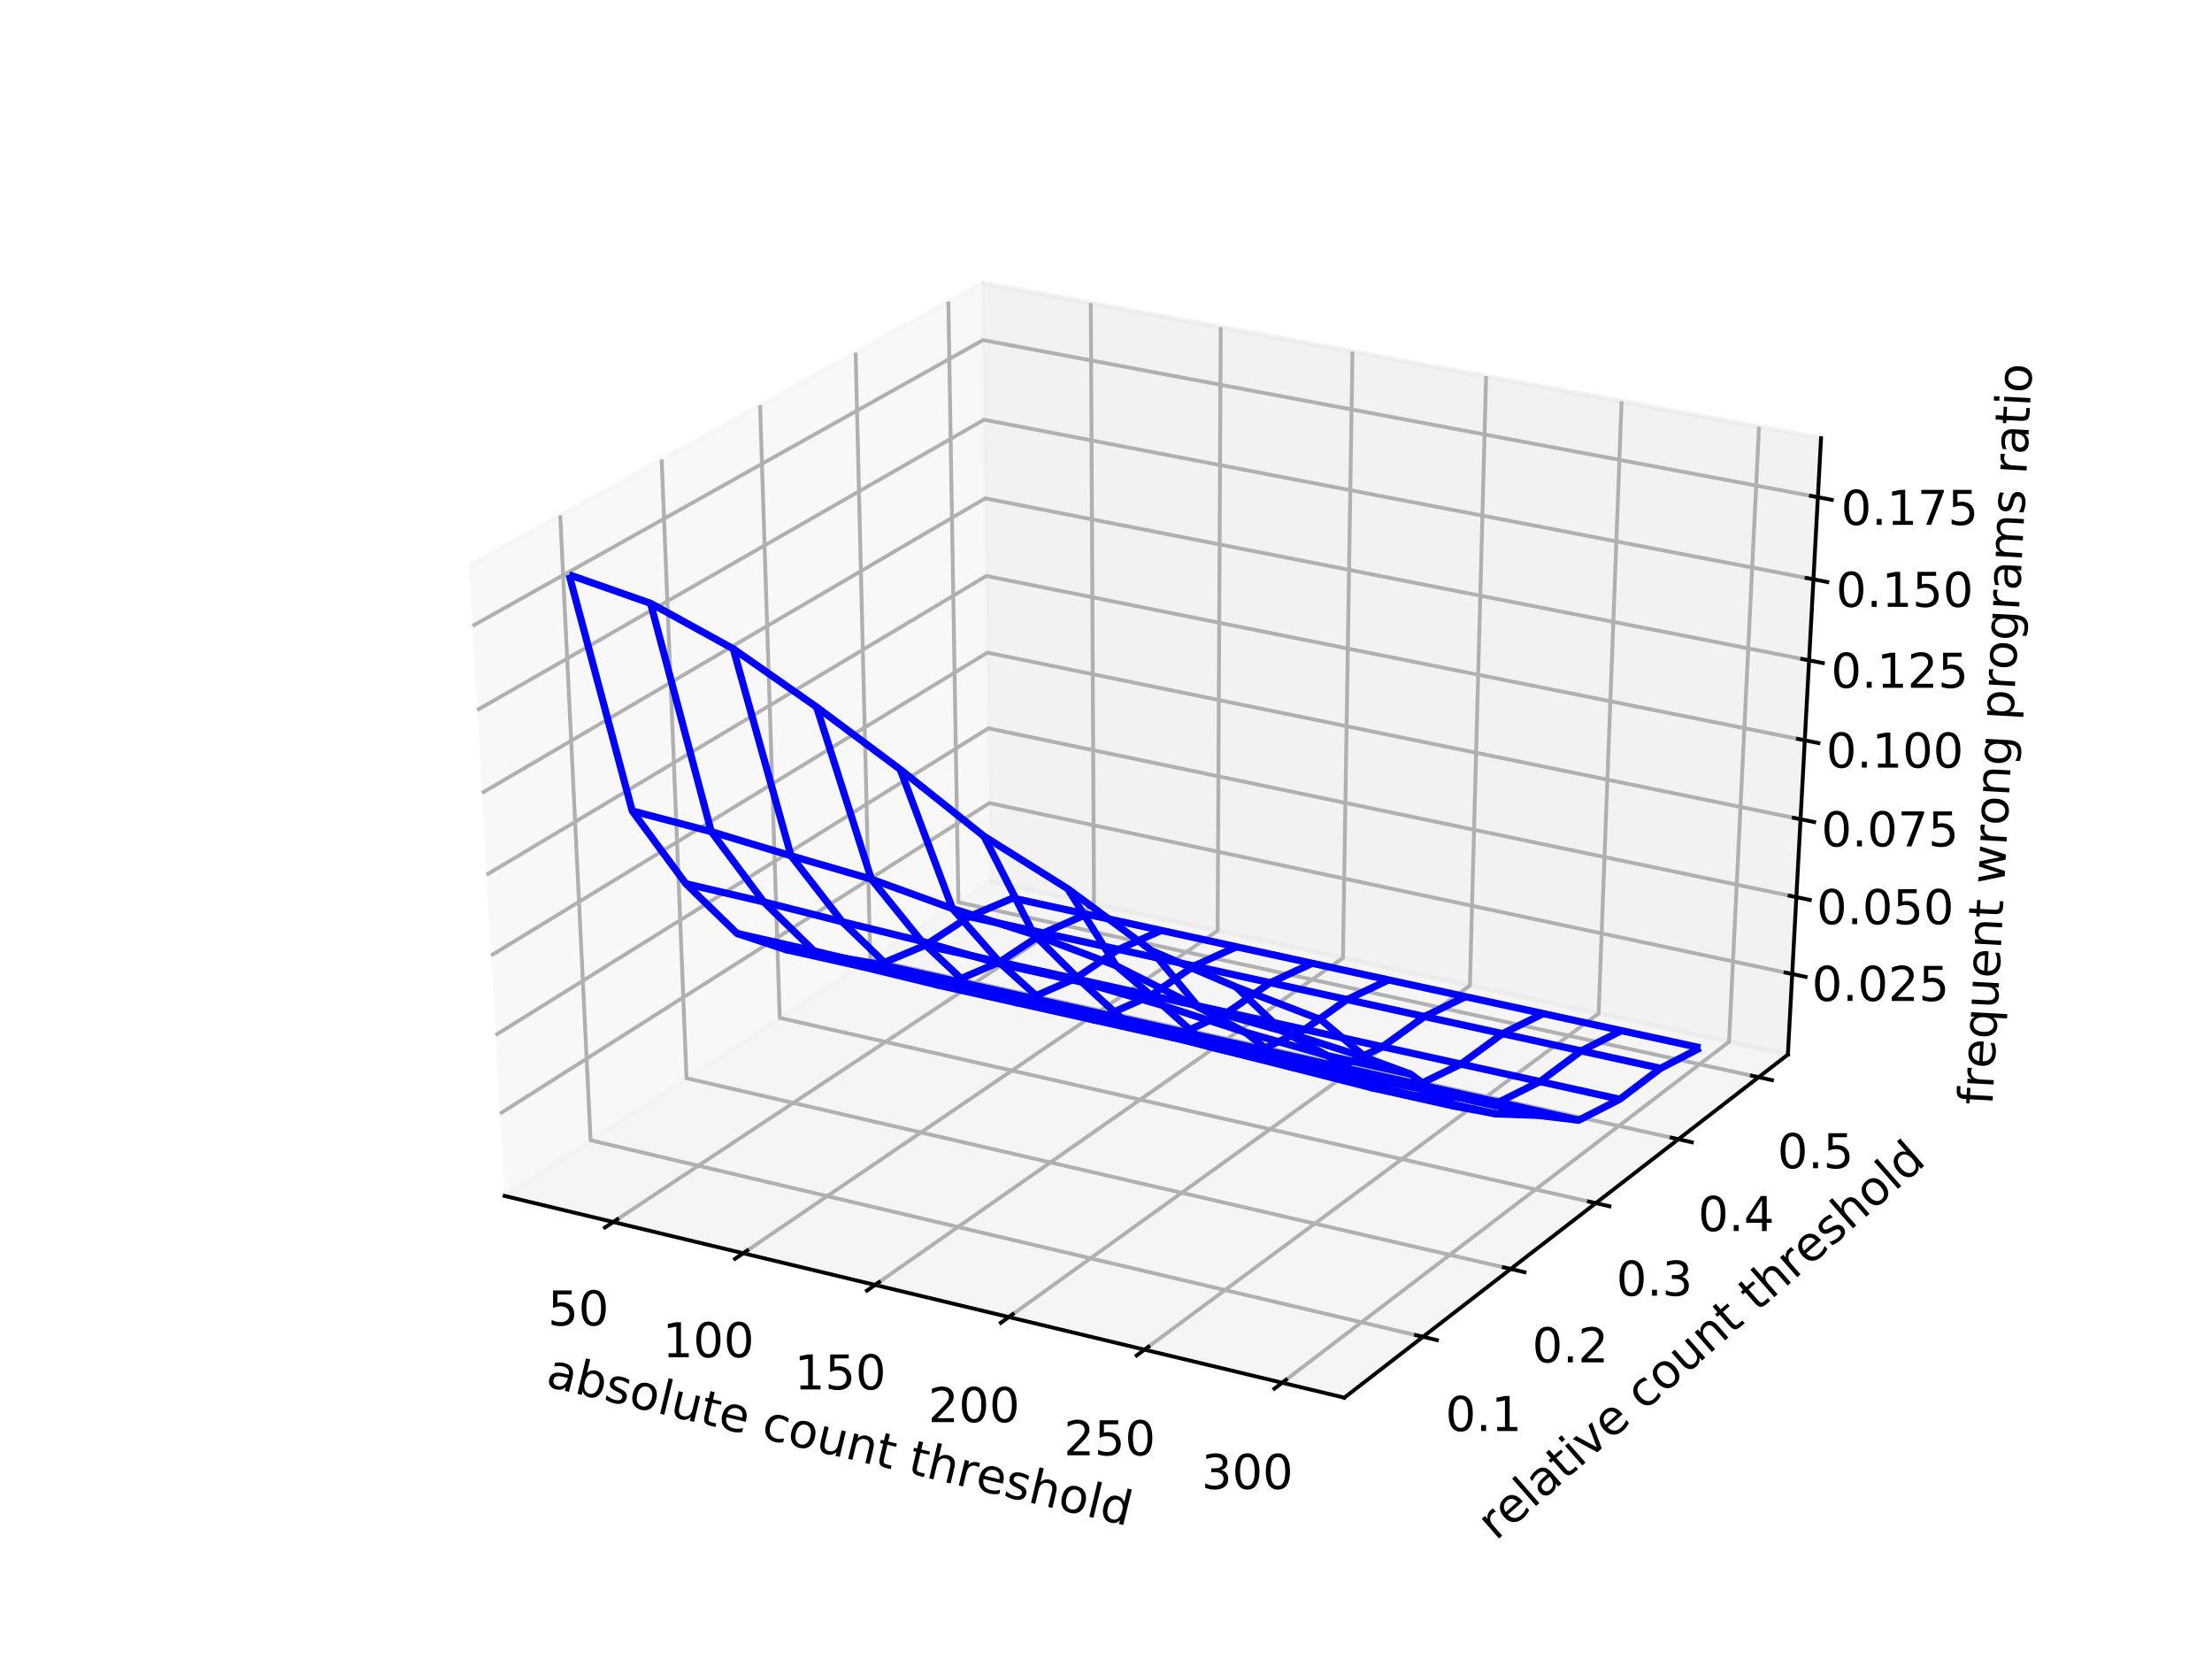 <?xml version="1.0" encoding="UTF-8" standalone="no"?>
<!-- Created with matplotlib (https://matplotlib.org/) -->

<svg
   xmlns:dc="http://purl.org/dc/elements/1.1/"
   xmlns:cc="http://creativecommons.org/ns#"
   xmlns:rdf="http://www.w3.org/1999/02/22-rdf-syntax-ns#"
   xmlns:svg="http://www.w3.org/2000/svg"
   xmlns="http://www.w3.org/2000/svg"
   xmlns:xlink="http://www.w3.org/1999/xlink"
   xmlns:sodipodi="http://sodipodi.sourceforge.net/DTD/sodipodi-0.dtd"
   xmlns:inkscape="http://www.inkscape.org/namespaces/inkscape"
   height="345.6pt"
   version="1.1"
   viewBox="0 0 460.8 345.6"
   width="460.8pt"
   id="svg7530"
   sodipodi:docname="frequent_programs_submits.svg"
   inkscape:version="0.92.3 (unknown)">
  <sodipodi:namedview
     pagecolor="#ffffff"
     bordercolor="#666666"
     borderopacity="1"
     objecttolerance="10"
     gridtolerance="10"
     guidetolerance="10"
     inkscape:pageopacity="0"
     inkscape:pageshadow="2"
     inkscape:window-width="1920"
     inkscape:window-height="1052"
     id="namedview7532"
     showgrid="false"
     inkscape:zoom="1.4485868"
     inkscape:cx="311.91722"
     inkscape:cy="216.13796"
     inkscape:window-x="8"
     inkscape:window-y="0"
     inkscape:window-maximized="1"
     inkscape:current-layer="axis3d_2" />
  <defs
     id="defs6938">
    <style
       type="text/css"
       id="style6936">
*{stroke-linecap:butt;stroke-linejoin:round;}
  </style>
  </defs>
  <g
     id="figure_1">
    <g
       id="patch_1">
      <path
         d="M 0 345.6  L 460.8 345.6  L 460.8 0  L 0 0  z "
         style="fill:#ffffff;"
         id="path6940" />
    </g>
    <g
       id="patch_2">
      <path
         d="M 57.6 307.584  L 414.72 307.584  L 414.72 41.472  L 57.6 41.472  z "
         style="fill:#ffffff;"
         id="path6943" />
    </g>
    <g
       id="pane3d_1">
      <g
         id="patch_3">
        <path
           d="M 105.123 249.134  L 206.349 183.62  L 204.607 58.94  L 97.729 117.804  "
           style="fill:#f2f2f2;opacity:0.5;stroke:#f2f2f2;stroke-linejoin:miter;"
           id="path6946" />
      </g>
    </g>
    <g
       id="pane3d_2">
      <g
         id="patch_4">
        <path
           d="M 206.349 183.62  L 372.446 219.685  L 379.356 91.287  L 204.607 58.94  "
           style="fill:#e6e6e6;opacity:0.5;stroke:#e6e6e6;stroke-linejoin:miter;"
           id="path6950" />
      </g>
    </g>
    <g
       id="pane3d_3">
      <g
         id="patch_5">
        <path
           d="M 105.123 249.134  L 280.041 291.161  L 372.446 219.685  L 206.349 183.62  "
           style="fill:#ececec;opacity:0.5;stroke:#ececec;stroke-linejoin:miter;"
           id="path6954" />
      </g>
    </g>
    <g
       id="axis3d_1">
      <g
         id="line2d_1">
        <path
           d="M 105.123 249.134  L 280.041 291.161  "
           style="fill:none;stroke:#000000;stroke-linecap:square;stroke-width:0.8;"
           id="path6958" />
      </g>
      <g
         id="text_1">
        <!-- absolute count threshold -->
        <defs
           id="defs6975">
          <path
             d="M 34.281 27.484  Q 23.391 27.484 19.188 25  Q 14.984 22.516 14.984 16.5  Q 14.984 11.719 18.141 8.906  Q 21.297 6.109 26.703 6.109  Q 34.188 6.109 38.703 11.406  Q 43.219 16.703 43.219 25.484  L 43.219 27.484  z M 52.203 31.203  L 52.203 0  L 43.219 0  L 43.219 8.297  Q 40.141 3.328 35.547 0.953  Q 30.953 -1.422 24.312 -1.422  Q 15.922 -1.422 10.953 3.297  Q 6 8.016 6 15.922  Q 6 25.141 12.172 29.828  Q 18.359 34.516 30.609 34.516  L 43.219 34.516  L 43.219 35.406  Q 43.219 41.609 39.141 45  Q 35.062 48.391 27.688 48.391  Q 23 48.391 18.547 47.266  Q 14.109 46.141 10.016 43.891  L 10.016 52.203  Q 14.938 54.109 19.578 55.047  Q 24.219 56 28.609 56  Q 40.484 56 46.344 49.844  Q 52.203 43.703 52.203 31.203  z "
             id="DejaVuSans-97" />
          <path
             d="M 48.688 27.297  Q 48.688 37.203 44.609 42.844  Q 40.531 48.484 33.406 48.484  Q 26.266 48.484 22.188 42.844  Q 18.109 37.203 18.109 27.297  Q 18.109 17.391 22.188 11.75  Q 26.266 6.109 33.406 6.109  Q 40.531 6.109 44.609 11.75  Q 48.688 17.391 48.688 27.297  z M 18.109 46.391  Q 20.953 51.266 25.266 53.625  Q 29.594 56 35.594 56  Q 45.562 56 51.781 48.094  Q 58.016 40.188 58.016 27.297  Q 58.016 14.406 51.781 6.484  Q 45.562 -1.422 35.594 -1.422  Q 29.594 -1.422 25.266 0.953  Q 20.953 3.328 18.109 8.203  L 18.109 0  L 9.078 0  L 9.078 75.984  L 18.109 75.984  z "
             id="DejaVuSans-98" />
          <path
             d="M 44.281 53.078  L 44.281 44.578  Q 40.484 46.531 36.375 47.5  Q 32.281 48.484 27.875 48.484  Q 21.188 48.484 17.844 46.438  Q 14.5 44.391 14.5 40.281  Q 14.5 37.156 16.891 35.375  Q 19.281 33.594 26.516 31.984  L 29.594 31.297  Q 39.156 29.25 43.188 25.516  Q 47.219 21.781 47.219 15.094  Q 47.219 7.469 41.188 3.016  Q 35.156 -1.422 24.609 -1.422  Q 20.219 -1.422 15.453 -0.562  Q 10.688 0.297 5.422 2  L 5.422 11.281  Q 10.406 8.688 15.234 7.391  Q 20.062 6.109 24.812 6.109  Q 31.156 6.109 34.562 8.281  Q 37.984 10.453 37.984 14.406  Q 37.984 18.062 35.516 20.016  Q 33.062 21.969 24.703 23.781  L 21.578 24.516  Q 13.234 26.266 9.516 29.906  Q 5.812 33.547 5.812 39.891  Q 5.812 47.609 11.281 51.797  Q 16.75 56 26.812 56  Q 31.781 56 36.172 55.266  Q 40.578 54.547 44.281 53.078  z "
             id="DejaVuSans-115" />
          <path
             d="M 30.609 48.391  Q 23.391 48.391 19.188 42.75  Q 14.984 37.109 14.984 27.297  Q 14.984 17.484 19.156 11.844  Q 23.344 6.203 30.609 6.203  Q 37.797 6.203 41.984 11.859  Q 46.188 17.531 46.188 27.297  Q 46.188 37.016 41.984 42.703  Q 37.797 48.391 30.609 48.391  z M 30.609 56  Q 42.328 56 49.016 48.375  Q 55.719 40.766 55.719 27.297  Q 55.719 13.875 49.016 6.219  Q 42.328 -1.422 30.609 -1.422  Q 18.844 -1.422 12.172 6.219  Q 5.516 13.875 5.516 27.297  Q 5.516 40.766 12.172 48.375  Q 18.844 56 30.609 56  z "
             id="DejaVuSans-111" />
          <path
             d="M 9.422 75.984  L 18.406 75.984  L 18.406 0  L 9.422 0  z "
             id="DejaVuSans-108" />
          <path
             d="M 8.5 21.578  L 8.5 54.688  L 17.484 54.688  L 17.484 21.922  Q 17.484 14.156 20.5 10.266  Q 23.531 6.391 29.594 6.391  Q 36.859 6.391 41.078 11.031  Q 45.312 15.672 45.312 23.688  L 45.312 54.688  L 54.297 54.688  L 54.297 0  L 45.312 0  L 45.312 8.406  Q 42.047 3.422 37.719 1  Q 33.406 -1.422 27.688 -1.422  Q 18.266 -1.422 13.375 4.438  Q 8.5 10.297 8.5 21.578  z M 31.109 56  z "
             id="DejaVuSans-117" />
          <path
             d="M 18.312 70.219  L 18.312 54.688  L 36.812 54.688  L 36.812 47.703  L 18.312 47.703  L 18.312 18.016  Q 18.312 11.328 20.141 9.422  Q 21.969 7.516 27.594 7.516  L 36.812 7.516  L 36.812 0  L 27.594 0  Q 17.188 0 13.234 3.875  Q 9.281 7.766 9.281 18.016  L 9.281 47.703  L 2.688 47.703  L 2.688 54.688  L 9.281 54.688  L 9.281 70.219  z "
             id="DejaVuSans-116" />
          <path
             d="M 56.203 29.594  L 56.203 25.203  L 14.891 25.203  Q 15.484 15.922 20.484 11.062  Q 25.484 6.203 34.422 6.203  Q 39.594 6.203 44.453 7.469  Q 49.312 8.734 54.109 11.281  L 54.109 2.781  Q 49.266 0.734 44.188 -0.344  Q 39.109 -1.422 33.891 -1.422  Q 20.797 -1.422 13.156 6.188  Q 5.516 13.812 5.516 26.812  Q 5.516 40.234 12.766 48.109  Q 20.016 56 32.328 56  Q 43.359 56 49.781 48.891  Q 56.203 41.797 56.203 29.594  z M 47.219 32.234  Q 47.125 39.594 43.094 43.984  Q 39.062 48.391 32.422 48.391  Q 24.906 48.391 20.391 44.141  Q 15.875 39.891 15.188 32.172  z "
             id="DejaVuSans-101" />
          <path
             id="DejaVuSans-32" />
          <path
             d="M 48.781 52.594  L 48.781 44.188  Q 44.969 46.297 41.141 47.344  Q 37.312 48.391 33.406 48.391  Q 24.656 48.391 19.812 42.844  Q 14.984 37.312 14.984 27.297  Q 14.984 17.281 19.812 11.734  Q 24.656 6.203 33.406 6.203  Q 37.312 6.203 41.141 7.25  Q 44.969 8.297 48.781 10.406  L 48.781 2.094  Q 45.016 0.344 40.984 -0.531  Q 36.969 -1.422 32.422 -1.422  Q 20.062 -1.422 12.781 6.344  Q 5.516 14.109 5.516 27.297  Q 5.516 40.672 12.859 48.328  Q 20.219 56 33.016 56  Q 37.156 56 41.109 55.141  Q 45.062 54.297 48.781 52.594  z "
             id="DejaVuSans-99" />
          <path
             d="M 54.891 33.016  L 54.891 0  L 45.906 0  L 45.906 32.719  Q 45.906 40.484 42.875 44.328  Q 39.844 48.188 33.797 48.188  Q 26.516 48.188 22.312 43.547  Q 18.109 38.922 18.109 30.906  L 18.109 0  L 9.078 0  L 9.078 54.688  L 18.109 54.688  L 18.109 46.188  Q 21.344 51.125 25.703 53.562  Q 30.078 56 35.797 56  Q 45.219 56 50.047 50.172  Q 54.891 44.344 54.891 33.016  z "
             id="DejaVuSans-110" />
          <path
             d="M 54.891 33.016  L 54.891 0  L 45.906 0  L 45.906 32.719  Q 45.906 40.484 42.875 44.328  Q 39.844 48.188 33.797 48.188  Q 26.516 48.188 22.312 43.547  Q 18.109 38.922 18.109 30.906  L 18.109 0  L 9.078 0  L 9.078 75.984  L 18.109 75.984  L 18.109 46.188  Q 21.344 51.125 25.703 53.562  Q 30.078 56 35.797 56  Q 45.219 56 50.047 50.172  Q 54.891 44.344 54.891 33.016  z "
             id="DejaVuSans-104" />
          <path
             d="M 41.109 46.297  Q 39.594 47.172 37.812 47.578  Q 36.031 48 33.891 48  Q 26.266 48 22.188 43.047  Q 18.109 38.094 18.109 28.812  L 18.109 0  L 9.078 0  L 9.078 54.688  L 18.109 54.688  L 18.109 46.188  Q 20.953 51.172 25.484 53.578  Q 30.031 56 36.531 56  Q 37.453 56 38.578 55.875  Q 39.703 55.766 41.062 55.516  z "
             id="DejaVuSans-114" />
          <path
             d="M 45.406 46.391  L 45.406 75.984  L 54.391 75.984  L 54.391 0  L 45.406 0  L 45.406 8.203  Q 42.578 3.328 38.25 0.953  Q 33.938 -1.422 27.875 -1.422  Q 17.969 -1.422 11.734 6.484  Q 5.516 14.406 5.516 27.297  Q 5.516 40.188 11.734 48.094  Q 17.969 56 27.875 56  Q 33.938 56 38.25 53.625  Q 42.578 51.266 45.406 46.391  z M 14.797 27.297  Q 14.797 17.391 18.875 11.75  Q 22.953 6.109 30.078 6.109  Q 37.203 6.109 41.297 11.75  Q 45.406 17.391 45.406 27.297  Q 45.406 37.203 41.297 42.844  Q 37.203 48.484 30.078 48.484  Q 22.953 48.484 18.875 42.844  Q 14.797 37.203 14.797 27.297  z "
             id="DejaVuSans-100" />
        </defs>
        <g
           transform="translate(113.459 288.721)rotate(-346.49)scale(0.1 -0.1)"
           id="g7025">
          <use
             xlink:href="#DejaVuSans-97"
             id="use6977" />
          <use
             x="61.279"
             xlink:href="#DejaVuSans-98"
             id="use6979" />
          <use
             x="124.756"
             xlink:href="#DejaVuSans-115"
             id="use6981" />
          <use
             x="176.855"
             xlink:href="#DejaVuSans-111"
             id="use6983" />
          <use
             x="238.037"
             xlink:href="#DejaVuSans-108"
             id="use6985" />
          <use
             x="265.82"
             xlink:href="#DejaVuSans-117"
             id="use6987" />
          <use
             x="329.199"
             xlink:href="#DejaVuSans-116"
             id="use6989" />
          <use
             x="368.408"
             xlink:href="#DejaVuSans-101"
             id="use6991" />
          <use
             x="429.932"
             xlink:href="#DejaVuSans-32"
             id="use6993" />
          <use
             x="461.719"
             xlink:href="#DejaVuSans-99"
             id="use6995" />
          <use
             x="516.699"
             xlink:href="#DejaVuSans-111"
             id="use6997" />
          <use
             x="577.881"
             xlink:href="#DejaVuSans-117"
             id="use6999" />
          <use
             x="641.26"
             xlink:href="#DejaVuSans-110"
             id="use7001" />
          <use
             x="704.639"
             xlink:href="#DejaVuSans-116"
             id="use7003" />
          <use
             x="743.848"
             xlink:href="#DejaVuSans-32"
             id="use7005" />
          <use
             x="775.635"
             xlink:href="#DejaVuSans-116"
             id="use7007" />
          <use
             x="814.844"
             xlink:href="#DejaVuSans-104"
             id="use7009" />
          <use
             x="878.223"
             xlink:href="#DejaVuSans-114"
             id="use7011" />
          <use
             x="919.305"
             xlink:href="#DejaVuSans-101"
             id="use7013" />
          <use
             x="980.828"
             xlink:href="#DejaVuSans-115"
             id="use7015" />
          <use
             x="1032.928"
             xlink:href="#DejaVuSans-104"
             id="use7017" />
          <use
             x="1096.307"
             xlink:href="#DejaVuSans-111"
             id="use7019" />
          <use
             x="1157.488"
             xlink:href="#DejaVuSans-108"
             id="use7021" />
          <use
             x="1185.271"
             xlink:href="#DejaVuSans-100"
             id="use7023" />
        </g>
      </g>
      <g
         id="Line3DCollection_1">
        <path
           d="M 127.747 254.57  L 227.895 188.298  L 227.233 63.128  "
           style="fill:none;stroke:#b0b0b0;stroke-width:0.8;"
           id="path7028" />
        <path
           d="M 154.824 261.075  L 253.656 193.892  L 254.302 68.139  "
           style="fill:none;stroke:#b0b0b0;stroke-width:0.8;"
           id="path7030" />
        <path
           d="M 182.289 267.674  L 279.76 199.56  L 281.749 73.219  "
           style="fill:none;stroke:#b0b0b0;stroke-width:0.8;"
           id="path7032" />
        <path
           d="M 210.15 274.368  L 306.212 205.304  L 309.582 78.371  "
           style="fill:none;stroke:#b0b0b0;stroke-width:0.8;"
           id="path7034" />
        <path
           d="M 238.416 281.16  L 333.021 211.125  L 337.809 83.596  "
           style="fill:none;stroke:#b0b0b0;stroke-width:0.8;"
           id="path7036" />
        <path
           d="M 267.097 288.051  L 360.193 217.025  L 366.439 88.896  "
           style="fill:none;stroke:#b0b0b0;stroke-width:0.8;"
           id="path7038" />
      </g>
      <g
         id="xtick_1">
        <g
           id="line2d_2">
          <path
             d="M 128.611 253.998  L 126.018 255.714  "
             style="fill:none;stroke:#000000;stroke-linecap:square;stroke-width:0.8;"
             id="path7041" />
        </g>
        <g
           id="text_2">
          <!-- 50 -->
          <defs
             id="defs7046">
            <path
               d="M 10.797 72.906  L 49.516 72.906  L 49.516 64.594  L 19.828 64.594  L 19.828 46.734  Q 21.969 47.469 24.109 47.828  Q 26.266 48.188 28.422 48.188  Q 40.625 48.188 47.75 41.5  Q 54.891 34.812 54.891 23.391  Q 54.891 11.625 47.562 5.094  Q 40.234 -1.422 26.906 -1.422  Q 22.312 -1.422 17.547 -0.641  Q 12.797 0.141 7.719 1.703  L 7.719 11.625  Q 12.109 9.234 16.797 8.062  Q 21.484 6.891 26.703 6.891  Q 35.156 6.891 40.078 11.328  Q 45.016 15.766 45.016 23.391  Q 45.016 31 40.078 35.438  Q 35.156 39.891 26.703 39.891  Q 22.75 39.891 18.812 39.016  Q 14.891 38.141 10.797 36.281  z "
               id="DejaVuSans-53" />
            <path
               d="M 31.781 66.406  Q 24.172 66.406 20.328 58.906  Q 16.5 51.422 16.5 36.375  Q 16.5 21.391 20.328 13.891  Q 24.172 6.391 31.781 6.391  Q 39.453 6.391 43.281 13.891  Q 47.125 21.391 47.125 36.375  Q 47.125 51.422 43.281 58.906  Q 39.453 66.406 31.781 66.406  z M 31.781 74.219  Q 44.047 74.219 50.516 64.516  Q 56.984 54.828 56.984 36.375  Q 56.984 17.969 50.516 8.266  Q 44.047 -1.422 31.781 -1.422  Q 19.531 -1.422 13.062 8.266  Q 6.594 17.969 6.594 36.375  Q 6.594 54.828 13.062 64.516  Q 19.531 74.219 31.781 74.219  z "
               id="DejaVuSans-48" />
          </defs>
          <g
             transform="translate(114.137 276.115)scale(0.1 -0.1)"
             id="g7052">
            <use
               xlink:href="#DejaVuSans-53"
               id="use7048" />
            <use
               x="63.623"
               xlink:href="#DejaVuSans-48"
               id="use7050" />
          </g>
        </g>
      </g>
      <g
         id="xtick_2">
        <g
           id="line2d_3">
          <path
             d="M 155.676 260.496  L 153.116 262.236  "
             style="fill:none;stroke:#000000;stroke-linecap:square;stroke-width:0.8;"
             id="path7056" />
        </g>
        <g
           id="text_3">
          <!-- 100 -->
          <defs
             id="defs7060">
            <path
               d="M 12.406 8.297  L 28.516 8.297  L 28.516 63.922  L 10.984 60.406  L 10.984 69.391  L 28.422 72.906  L 38.281 72.906  L 38.281 8.297  L 54.391 8.297  L 54.391 0  L 12.406 0  z "
               id="DejaVuSans-49" />
          </defs>
          <g
             transform="translate(138.032 282.732)scale(0.1 -0.1)"
             id="g7068">
            <use
               xlink:href="#DejaVuSans-49"
               id="use7062" />
            <use
               x="63.623"
               xlink:href="#DejaVuSans-48"
               id="use7064" />
            <use
               x="127.246"
               xlink:href="#DejaVuSans-48"
               id="use7066" />
          </g>
        </g>
      </g>
      <g
         id="xtick_3">
        <g
           id="line2d_4">
          <path
             d="M 183.13 267.086  L 180.603 268.852  "
             style="fill:none;stroke:#000000;stroke-linecap:square;stroke-width:0.8;"
             id="path7072" />
        </g>
        <g
           id="text_4">
          <!-- 150 -->
          <g
             transform="translate(165.496 289.444)scale(0.1 -0.1)"
             id="g7081">
            <use
               xlink:href="#DejaVuSans-49"
               id="use7075" />
            <use
               x="63.623"
               xlink:href="#DejaVuSans-53"
               id="use7077" />
            <use
               x="127.246"
               xlink:href="#DejaVuSans-48"
               id="use7079" />
          </g>
        </g>
      </g>
      <g
         id="xtick_4">
        <g
           id="line2d_5">
          <path
             d="M 210.979 273.772  L 208.488 275.563  "
             style="fill:none;stroke:#000000;stroke-linecap:square;stroke-width:0.8;"
             id="path7085" />
        </g>
        <g
           id="text_5">
          <!-- 200 -->
          <defs
             id="defs7089">
            <path
               d="M 19.188 8.297  L 53.609 8.297  L 53.609 0  L 7.328 0  L 7.328 8.297  Q 12.938 14.109 22.625 23.891  Q 32.328 33.688 34.812 36.531  Q 39.547 41.844 41.422 45.531  Q 43.312 49.219 43.312 52.781  Q 43.312 58.594 39.234 62.25  Q 35.156 65.922 28.609 65.922  Q 23.969 65.922 18.812 64.312  Q 13.672 62.703 7.812 59.422  L 7.812 69.391  Q 13.766 71.781 18.938 73  Q 24.125 74.219 28.422 74.219  Q 39.75 74.219 46.484 68.547  Q 53.219 62.891 53.219 53.422  Q 53.219 48.922 51.531 44.891  Q 49.859 40.875 45.406 35.406  Q 44.188 33.984 37.641 27.219  Q 31.109 20.453 19.188 8.297  z "
               id="DejaVuSans-50" />
          </defs>
          <g
             transform="translate(193.358 296.254)scale(0.1 -0.1)"
             id="g7097">
            <use
               xlink:href="#DejaVuSans-50"
               id="use7091" />
            <use
               x="63.623"
               xlink:href="#DejaVuSans-48"
               id="use7093" />
            <use
               x="127.246"
               xlink:href="#DejaVuSans-48"
               id="use7095" />
          </g>
        </g>
      </g>
      <g
         id="xtick_5">
        <g
           id="line2d_6">
          <path
             d="M 239.234 280.555  L 236.779 282.372  "
             style="fill:none;stroke:#000000;stroke-linecap:square;stroke-width:0.8;"
             id="path7101" />
        </g>
        <g
           id="text_6">
          <!-- 250 -->
          <g
             transform="translate(221.626 303.162)scale(0.1 -0.1)"
             id="g7110">
            <use
               xlink:href="#DejaVuSans-50"
               id="use7104" />
            <use
               x="63.623"
               xlink:href="#DejaVuSans-53"
               id="use7106" />
            <use
               x="127.246"
               xlink:href="#DejaVuSans-48"
               id="use7108" />
          </g>
        </g>
      </g>
      <g
         id="xtick_6">
        <g
           id="line2d_7">
          <path
             d="M 267.902 287.437  L 265.485 289.281  "
             style="fill:none;stroke:#000000;stroke-linecap:square;stroke-width:0.8;"
             id="path7114" />
        </g>
        <g
           id="text_7">
          <!-- 300 -->
          <defs
             id="defs7118">
            <path
               d="M 40.578 39.312  Q 47.656 37.797 51.625 33  Q 55.609 28.219 55.609 21.188  Q 55.609 10.406 48.188 4.484  Q 40.766 -1.422 27.094 -1.422  Q 22.516 -1.422 17.656 -0.516  Q 12.797 0.391 7.625 2.203  L 7.625 11.719  Q 11.719 9.328 16.594 8.109  Q 21.484 6.891 26.812 6.891  Q 36.078 6.891 40.938 10.547  Q 45.797 14.203 45.797 21.188  Q 45.797 27.641 41.281 31.266  Q 36.766 34.906 28.719 34.906  L 20.219 34.906  L 20.219 43.016  L 29.109 43.016  Q 36.375 43.016 40.234 45.922  Q 44.094 48.828 44.094 54.297  Q 44.094 59.906 40.109 62.906  Q 36.141 65.922 28.719 65.922  Q 24.656 65.922 20.016 65.031  Q 15.375 64.156 9.812 62.312  L 9.812 71.094  Q 15.438 72.656 20.344 73.438  Q 25.25 74.219 29.594 74.219  Q 40.828 74.219 47.359 69.109  Q 53.906 64.016 53.906 55.328  Q 53.906 49.266 50.438 45.094  Q 46.969 40.922 40.578 39.312  z "
               id="DejaVuSans-51" />
          </defs>
          <g
             transform="translate(250.309 310.172)scale(0.1 -0.1)"
             id="g7126">
            <use
               xlink:href="#DejaVuSans-51"
               id="use7120" />
            <use
               x="63.623"
               xlink:href="#DejaVuSans-48"
               id="use7122" />
            <use
               x="127.246"
               xlink:href="#DejaVuSans-48"
               id="use7124" />
          </g>
        </g>
      </g>
    </g>
    <g
       id="axis3d_2">
      <g
         id="line2d_8">
        <path
           d="M 372.446 219.685  L 280.041 291.161  "
           style="fill:none;stroke:#000000;stroke-linecap:square;stroke-width:0.8;"
           id="path7131" />
      </g>
      <g
         id="text_8"
         transform="rotate(-3.553,354.754,278.679)"
         style="stroke-linecap:butt;stroke-linejoin:round">
        <!-- relative count threshold -->
        <defs
           id="defs7136">
          <path
             d="M 9.422,54.688 H 18.406 V 0 H 9.422 Z m 0,21.297 H 18.406 V 64.594 H 9.422 Z"
             id="DejaVuSans-105"
             inkscape:connector-curvature="0"
             style="stroke-linecap:butt;stroke-linejoin:round" />
          <path
             d="M 2.984,54.688 H 12.5 L 29.594,8.797 46.688,54.688 h 9.516 L 35.688,0 H 23.484 Z"
             id="DejaVuSans-118"
             inkscape:connector-curvature="0"
             style="stroke-linecap:butt;stroke-linejoin:round" />
        </defs>
        <g
           transform="matrix(0.079,-0.061,-0.061,-0.079,309.04,318.338)"
           id="g7186"
           style="stroke-linecap:butt;stroke-linejoin:round">
          <use
             xlink:href="#DejaVuSans-114"
             id="use7138"
             style="stroke-linecap:butt;stroke-linejoin:round"
             x="0"
             y="0"
             width="100%"
             height="100%" />
          <use
             x="41.082"
             xlink:href="#DejaVuSans-101"
             id="use7140"
             style="stroke-linecap:butt;stroke-linejoin:round"
             y="0"
             width="100%"
             height="100%" />
          <use
             x="102.605"
             xlink:href="#DejaVuSans-108"
             id="use7142"
             style="stroke-linecap:butt;stroke-linejoin:round"
             y="0"
             width="100%"
             height="100%" />
          <use
             x="130.389"
             xlink:href="#DejaVuSans-97"
             id="use7144"
             style="stroke-linecap:butt;stroke-linejoin:round"
             y="0"
             width="100%"
             height="100%" />
          <use
             x="191.668"
             xlink:href="#DejaVuSans-116"
             id="use7146"
             style="stroke-linecap:butt;stroke-linejoin:round"
             y="0"
             width="100%"
             height="100%" />
          <use
             x="230.877"
             xlink:href="#DejaVuSans-105"
             id="use7148"
             style="stroke-linecap:butt;stroke-linejoin:round"
             y="0"
             width="100%"
             height="100%" />
          <use
             x="258.66"
             xlink:href="#DejaVuSans-118"
             id="use7150"
             style="stroke-linecap:butt;stroke-linejoin:round"
             y="0"
             width="100%"
             height="100%" />
          <use
             x="317.84"
             xlink:href="#DejaVuSans-101"
             id="use7152"
             style="stroke-linecap:butt;stroke-linejoin:round"
             y="0"
             width="100%"
             height="100%" />
          <use
             x="379.363"
             xlink:href="#DejaVuSans-32"
             id="use7154"
             style="stroke-linecap:butt;stroke-linejoin:round"
             y="0"
             width="100%"
             height="100%" />
          <use
             x="411.15"
             xlink:href="#DejaVuSans-99"
             id="use7156"
             style="stroke-linecap:butt;stroke-linejoin:round"
             y="0"
             width="100%"
             height="100%" />
          <use
             x="466.131"
             xlink:href="#DejaVuSans-111"
             id="use7158"
             style="stroke-linecap:butt;stroke-linejoin:round"
             y="0"
             width="100%"
             height="100%" />
          <use
             x="527.312"
             xlink:href="#DejaVuSans-117"
             id="use7160"
             style="stroke-linecap:butt;stroke-linejoin:round"
             y="0"
             width="100%"
             height="100%" />
          <use
             x="590.691"
             xlink:href="#DejaVuSans-110"
             id="use7162"
             style="stroke-linecap:butt;stroke-linejoin:round"
             y="0"
             width="100%"
             height="100%" />
          <use
             x="654.07"
             xlink:href="#DejaVuSans-116"
             id="use7164"
             style="stroke-linecap:butt;stroke-linejoin:round"
             y="0"
             width="100%"
             height="100%" />
          <use
             x="693.279"
             xlink:href="#DejaVuSans-32"
             id="use7166"
             style="stroke-linecap:butt;stroke-linejoin:round"
             y="0"
             width="100%"
             height="100%" />
          <use
             x="725.066"
             xlink:href="#DejaVuSans-116"
             id="use7168"
             style="stroke-linecap:butt;stroke-linejoin:round"
             y="0"
             width="100%"
             height="100%" />
          <use
             x="764.275"
             xlink:href="#DejaVuSans-104"
             id="use7170"
             style="stroke-linecap:butt;stroke-linejoin:round"
             y="0"
             width="100%"
             height="100%" />
          <use
             x="827.654"
             xlink:href="#DejaVuSans-114"
             id="use7172"
             style="stroke-linecap:butt;stroke-linejoin:round"
             y="0"
             width="100%"
             height="100%" />
          <use
             x="868.736"
             xlink:href="#DejaVuSans-101"
             id="use7174"
             style="stroke-linecap:butt;stroke-linejoin:round"
             y="0"
             width="100%"
             height="100%" />
          <use
             x="930.26"
             xlink:href="#DejaVuSans-115"
             id="use7176"
             style="stroke-linecap:butt;stroke-linejoin:round"
             y="0"
             width="100%"
             height="100%" />
          <use
             x="982.359"
             xlink:href="#DejaVuSans-104"
             id="use7178"
             style="stroke-linecap:butt;stroke-linejoin:round"
             y="0"
             width="100%"
             height="100%" />
          <use
             x="1045.738"
             xlink:href="#DejaVuSans-111"
             id="use7180"
             style="stroke-linecap:butt;stroke-linejoin:round"
             y="0"
             width="100%"
             height="100%" />
          <use
             x="1106.92"
             xlink:href="#DejaVuSans-108"
             id="use7182"
             style="stroke-linecap:butt;stroke-linejoin:round"
             y="0"
             width="100%"
             height="100%" />
          <use
             x="1134.703"
             xlink:href="#DejaVuSans-100"
             id="use7184"
             style="stroke-linecap:butt;stroke-linejoin:round"
             y="0"
             width="100%"
             height="100%" />
        </g>
      </g>
      <g
         id="Line3DCollection_2">
        <path
           d="M 116.701 107.355  L 123.034 237.542  L 296.435 278.479  "
           style="fill:none;stroke:#b0b0b0;stroke-width:0.8;"
           id="path7189" />
        <path
           d="M 137.836 95.714  L 143.016 224.609  L 314.704 264.349  "
           style="fill:none;stroke:#b0b0b0;stroke-width:0.8;"
           id="path7191" />
        <path
           d="M 158.339 84.422  L 162.43 212.044  L 332.43 250.637  "
           style="fill:none;stroke:#b0b0b0;stroke-width:0.8;"
           id="path7193" />
        <path
           d="M 178.238 73.463  L 181.301 199.831  L 349.638 237.327  "
           style="fill:none;stroke:#b0b0b0;stroke-width:0.8;"
           id="path7195" />
        <path
           d="M 197.559 62.821  L 199.65 187.956  L 366.349 224.401  "
           style="fill:none;stroke:#b0b0b0;stroke-width:0.8;"
           id="path7197" />
      </g>
      <g
         id="xtick_7">
        <g
           id="line2d_9">
          <path
             d="M 294.985 278.137  L 299.339 279.165  "
             style="fill:none;stroke:#000000;stroke-linecap:square;stroke-width:0.8;"
             id="path7200" />
        </g>
        <g
           id="text_9">
          <!-- 0.1 -->
          <defs
             id="defs7204">
            <path
               d="M 10.688 12.406  L 21 12.406  L 21 0  L 10.688 0  z "
               id="DejaVuSans-46" />
          </defs>
          <g
             transform="translate(301.115 298.104)scale(0.1 -0.1)"
             id="g7212">
            <use
               xlink:href="#DejaVuSans-48"
               id="use7206" />
            <use
               x="63.623"
               xlink:href="#DejaVuSans-46"
               id="use7208" />
            <use
               x="95.41"
               xlink:href="#DejaVuSans-49"
               id="use7210" />
          </g>
        </g>
      </g>
      <g
         id="xtick_8">
        <g
           id="line2d_10">
          <path
             d="M 313.269 264.017  L 317.576 265.013  "
             style="fill:none;stroke:#000000;stroke-linecap:square;stroke-width:0.8;"
             id="path7216" />
        </g>
        <g
           id="text_10">
          <!-- 0.2 -->
          <g
             transform="translate(319.183 283.8)scale(0.1 -0.1)"
             id="g7225">
            <use
               xlink:href="#DejaVuSans-48"
               id="use7219" />
            <use
               x="63.623"
               xlink:href="#DejaVuSans-46"
               id="use7221" />
            <use
               x="95.41"
               xlink:href="#DejaVuSans-50"
               id="use7223" />
          </g>
        </g>
      </g>
      <g
         id="xtick_9">
        <g
           id="line2d_11">
          <path
             d="M 331.01 250.315  L 335.272 251.283  "
             style="fill:none;stroke:#000000;stroke-linecap:square;stroke-width:0.8;"
             id="path7229" />
        </g>
        <g
           id="text_11">
          <!-- 0.3 -->
          <g
             transform="translate(336.716 269.92)scale(0.1 -0.1)"
             id="g7238">
            <use
               xlink:href="#DejaVuSans-48"
               id="use7232" />
            <use
               x="63.623"
               xlink:href="#DejaVuSans-46"
               id="use7234" />
            <use
               x="95.41"
               xlink:href="#DejaVuSans-51"
               id="use7236" />
          </g>
        </g>
      </g>
      <g
         id="xtick_10">
        <g
           id="line2d_12">
          <path
             d="M 348.233 237.014  L 352.451 237.954  "
             style="fill:none;stroke:#000000;stroke-linecap:square;stroke-width:0.8;"
             id="path7242" />
        </g>
        <g
           id="text_12">
          <!-- 0.4 -->
          <defs
             id="defs7246">
            <path
               d="M 37.797 64.312  L 12.891 25.391  L 37.797 25.391  z M 35.203 72.906  L 47.609 72.906  L 47.609 25.391  L 58.016 25.391  L 58.016 17.188  L 47.609 17.188  L 47.609 0  L 37.797 0  L 37.797 17.188  L 4.891 17.188  L 4.891 26.703  z "
               id="DejaVuSans-52" />
          </defs>
          <g
             transform="translate(353.736 256.446)scale(0.1 -0.1)"
             id="g7254">
            <use
               xlink:href="#DejaVuSans-48"
               id="use7248" />
            <use
               x="63.623"
               xlink:href="#DejaVuSans-46"
               id="use7250" />
            <use
               x="95.41"
               xlink:href="#DejaVuSans-52"
               id="use7252" />
          </g>
        </g>
      </g>
      <g
         id="xtick_11">
        <g
           id="line2d_13">
          <path
             d="M 364.959 224.097  L 369.133 225.009  "
             style="fill:none;stroke:#000000;stroke-linecap:square;stroke-width:0.8;"
             id="path7258" />
        </g>
        <g
           id="text_13">
          <!-- 0.5 -->
          <g
             transform="translate(370.265 243.36)scale(0.1 -0.1)"
             id="g7267">
            <use
               xlink:href="#DejaVuSans-48"
               id="use7261" />
            <use
               x="63.623"
               xlink:href="#DejaVuSans-46"
               id="use7263" />
            <use
               x="95.41"
               xlink:href="#DejaVuSans-53"
               id="use7265" />
          </g>
        </g>
      </g>
    </g>
    <g
       id="axis3d_3">
      <g
         id="line2d_14">
        <path
           d="M 372.446 219.685  L 379.356 91.287  "
           style="fill:none;stroke:#000000;stroke-linecap:square;stroke-width:0.8;"
           id="path7272" />
      </g>
      <g
         id="text_14">
        <!-- frequent wrong programs ratio -->
        <defs
           id="defs7281">
          <path
             d="M 37.109 75.984  L 37.109 68.5  L 28.516 68.5  Q 23.688 68.5 21.797 66.547  Q 19.922 64.594 19.922 59.516  L 19.922 54.688  L 34.719 54.688  L 34.719 47.703  L 19.922 47.703  L 19.922 0  L 10.891 0  L 10.891 47.703  L 2.297 47.703  L 2.297 54.688  L 10.891 54.688  L 10.891 58.5  Q 10.891 67.625 15.141 71.797  Q 19.391 75.984 28.609 75.984  z "
             id="DejaVuSans-102" />
          <path
             d="M 14.797 27.297  Q 14.797 17.391 18.875 11.75  Q 22.953 6.109 30.078 6.109  Q 37.203 6.109 41.297 11.75  Q 45.406 17.391 45.406 27.297  Q 45.406 37.203 41.297 42.844  Q 37.203 48.484 30.078 48.484  Q 22.953 48.484 18.875 42.844  Q 14.797 37.203 14.797 27.297  z M 45.406 8.203  Q 42.578 3.328 38.25 0.953  Q 33.938 -1.422 27.875 -1.422  Q 17.969 -1.422 11.734 6.484  Q 5.516 14.406 5.516 27.297  Q 5.516 40.188 11.734 48.094  Q 17.969 56 27.875 56  Q 33.938 56 38.25 53.625  Q 42.578 51.266 45.406 46.391  L 45.406 54.688  L 54.391 54.688  L 54.391 -20.797  L 45.406 -20.797  z "
             id="DejaVuSans-113" />
          <path
             d="M 4.203 54.688  L 13.188 54.688  L 24.422 12.016  L 35.594 54.688  L 46.188 54.688  L 57.422 12.016  L 68.609 54.688  L 77.594 54.688  L 63.281 0  L 52.688 0  L 40.922 44.828  L 29.109 0  L 18.5 0  z "
             id="DejaVuSans-119" />
          <path
             d="M 45.406 27.984  Q 45.406 37.75 41.375 43.109  Q 37.359 48.484 30.078 48.484  Q 22.859 48.484 18.828 43.109  Q 14.797 37.75 14.797 27.984  Q 14.797 18.266 18.828 12.891  Q 22.859 7.516 30.078 7.516  Q 37.359 7.516 41.375 12.891  Q 45.406 18.266 45.406 27.984  z M 54.391 6.781  Q 54.391 -7.172 48.188 -13.984  Q 42 -20.797 29.203 -20.797  Q 24.469 -20.797 20.266 -20.094  Q 16.062 -19.391 12.109 -17.922  L 12.109 -9.188  Q 16.062 -11.328 19.922 -12.344  Q 23.781 -13.375 27.781 -13.375  Q 36.625 -13.375 41.016 -8.766  Q 45.406 -4.156 45.406 5.172  L 45.406 9.625  Q 42.625 4.781 38.281 2.391  Q 33.938 0 27.875 0  Q 17.828 0 11.672 7.656  Q 5.516 15.328 5.516 27.984  Q 5.516 40.672 11.672 48.328  Q 17.828 56 27.875 56  Q 33.938 56 38.281 53.609  Q 42.625 51.219 45.406 46.391  L 45.406 54.688  L 54.391 54.688  z "
             id="DejaVuSans-103" />
          <path
             d="M 18.109 8.203  L 18.109 -20.797  L 9.078 -20.797  L 9.078 54.688  L 18.109 54.688  L 18.109 46.391  Q 20.953 51.266 25.266 53.625  Q 29.594 56 35.594 56  Q 45.562 56 51.781 48.094  Q 58.016 40.188 58.016 27.297  Q 58.016 14.406 51.781 6.484  Q 45.562 -1.422 35.594 -1.422  Q 29.594 -1.422 25.266 0.953  Q 20.953 3.328 18.109 8.203  z M 48.688 27.297  Q 48.688 37.203 44.609 42.844  Q 40.531 48.484 33.406 48.484  Q 26.266 48.484 22.188 42.844  Q 18.109 37.203 18.109 27.297  Q 18.109 17.391 22.188 11.75  Q 26.266 6.109 33.406 6.109  Q 40.531 6.109 44.609 11.75  Q 48.688 17.391 48.688 27.297  z "
             id="DejaVuSans-112" />
          <path
             d="M 52 44.188  Q 55.375 50.25 60.062 53.125  Q 64.75 56 71.094 56  Q 79.641 56 84.281 50.016  Q 88.922 44.047 88.922 33.016  L 88.922 0  L 79.891 0  L 79.891 32.719  Q 79.891 40.578 77.094 44.375  Q 74.312 48.188 68.609 48.188  Q 61.625 48.188 57.562 43.547  Q 53.516 38.922 53.516 30.906  L 53.516 0  L 44.484 0  L 44.484 32.719  Q 44.484 40.625 41.703 44.406  Q 38.922 48.188 33.109 48.188  Q 26.219 48.188 22.156 43.531  Q 18.109 38.875 18.109 30.906  L 18.109 0  L 9.078 0  L 9.078 54.688  L 18.109 54.688  L 18.109 46.188  Q 21.188 51.219 25.484 53.609  Q 29.781 56 35.688 56  Q 41.656 56 45.828 52.969  Q 50 49.953 52 44.188  z "
             id="DejaVuSans-109" />
        </defs>
        <g
           transform="translate(415.05 230.343)rotate(-86.919)scale(0.1 -0.1)"
           id="g7341">
          <use
             xlink:href="#DejaVuSans-102"
             id="use7283" />
          <use
             x="35.205"
             xlink:href="#DejaVuSans-114"
             id="use7285" />
          <use
             x="76.287"
             xlink:href="#DejaVuSans-101"
             id="use7287" />
          <use
             x="137.811"
             xlink:href="#DejaVuSans-113"
             id="use7289" />
          <use
             x="201.287"
             xlink:href="#DejaVuSans-117"
             id="use7291" />
          <use
             x="264.666"
             xlink:href="#DejaVuSans-101"
             id="use7293" />
          <use
             x="326.189"
             xlink:href="#DejaVuSans-110"
             id="use7295" />
          <use
             x="389.568"
             xlink:href="#DejaVuSans-116"
             id="use7297" />
          <use
             x="428.777"
             xlink:href="#DejaVuSans-32"
             id="use7299" />
          <use
             x="460.564"
             xlink:href="#DejaVuSans-119"
             id="use7301" />
          <use
             x="542.352"
             xlink:href="#DejaVuSans-114"
             id="use7303" />
          <use
             x="583.434"
             xlink:href="#DejaVuSans-111"
             id="use7305" />
          <use
             x="644.615"
             xlink:href="#DejaVuSans-110"
             id="use7307" />
          <use
             x="707.994"
             xlink:href="#DejaVuSans-103"
             id="use7309" />
          <use
             x="771.471"
             xlink:href="#DejaVuSans-32"
             id="use7311" />
          <use
             x="803.258"
             xlink:href="#DejaVuSans-112"
             id="use7313" />
          <use
             x="866.734"
             xlink:href="#DejaVuSans-114"
             id="use7315" />
          <use
             x="907.816"
             xlink:href="#DejaVuSans-111"
             id="use7317" />
          <use
             x="968.998"
             xlink:href="#DejaVuSans-103"
             id="use7319" />
          <use
             x="1032.475"
             xlink:href="#DejaVuSans-114"
             id="use7321" />
          <use
             x="1073.588"
             xlink:href="#DejaVuSans-97"
             id="use7323" />
          <use
             x="1134.867"
             xlink:href="#DejaVuSans-109"
             id="use7325" />
          <use
             x="1232.279"
             xlink:href="#DejaVuSans-115"
             id="use7327" />
          <use
             x="1284.379"
             xlink:href="#DejaVuSans-32"
             id="use7329" />
          <use
             x="1316.166"
             xlink:href="#DejaVuSans-114"
             id="use7331" />
          <use
             x="1357.279"
             xlink:href="#DejaVuSans-97"
             id="use7333" />
          <use
             x="1418.559"
             xlink:href="#DejaVuSans-116"
             id="use7335" />
          <use
             x="1457.768"
             xlink:href="#DejaVuSans-105"
             id="use7337" />
          <use
             x="1485.551"
             xlink:href="#DejaVuSans-111"
             id="use7339" />
        </g>
      </g>
      <g
         id="Line3DCollection_3">
        <path
           d="M 373.349 202.901  L 206.121 167.292  L 104.158 231.993  "
           style="fill:none;stroke:#b0b0b0;stroke-width:0.8;"
           id="path7344" />
        <path
           d="M 374.211 186.886  L 205.903 151.719  L 103.237 215.629  "
           style="fill:none;stroke:#b0b0b0;stroke-width:0.8;"
           id="path7346" />
        <path
           d="M 375.084 170.661  L 205.683 135.952  L 102.303 199.044  "
           style="fill:none;stroke:#b0b0b0;stroke-width:0.8;"
           id="path7348" />
        <path
           d="M 375.969 154.221  L 205.46 119.984  L 101.356 182.233  "
           style="fill:none;stroke:#b0b0b0;stroke-width:0.8;"
           id="path7350" />
        <path
           d="M 376.866 137.563  L 205.234 103.814  L 100.397 165.19  "
           style="fill:none;stroke:#b0b0b0;stroke-width:0.8;"
           id="path7352" />
        <path
           d="M 377.774 120.683  L 205.005 87.437  L 99.424 147.912  "
           style="fill:none;stroke:#b0b0b0;stroke-width:0.8;"
           id="path7354" />
        <path
           d="M 378.695 103.575  L 204.773 70.849  L 98.438 130.392  "
           style="fill:none;stroke:#b0b0b0;stroke-width:0.8;"
           id="path7356" />
      </g>
      <g
         id="xtick_12">
        <g
           id="line2d_15">
          <path
             d="M 371.954 202.604  L 376.142 203.496  "
             style="fill:none;stroke:#000000;stroke-linecap:square;stroke-width:0.8;"
             id="path7359" />
        </g>
        <g
           id="text_15">
          <!-- 0.025 -->
          <g
             transform="translate(377.444 208.51)scale(0.1 -0.1)"
             id="g7372">
            <use
               xlink:href="#DejaVuSans-48"
               id="use7362" />
            <use
               x="63.623"
               xlink:href="#DejaVuSans-46"
               id="use7364" />
            <use
               x="95.41"
               xlink:href="#DejaVuSans-48"
               id="use7366" />
            <use
               x="159.033"
               xlink:href="#DejaVuSans-50"
               id="use7368" />
            <use
               x="222.656"
               xlink:href="#DejaVuSans-53"
               id="use7370" />
          </g>
        </g>
      </g>
      <g
         id="xtick_13">
        <g
           id="line2d_16">
          <path
             d="M 372.807 186.592  L 377.023 187.473  "
             style="fill:none;stroke:#000000;stroke-linecap:square;stroke-width:0.8;"
             id="path7376" />
        </g>
        <g
           id="text_16">
          <!-- 0.050 -->
          <g
             transform="translate(378.424 192.519)scale(0.1 -0.1)"
             id="g7389">
            <use
               xlink:href="#DejaVuSans-48"
               id="use7379" />
            <use
               x="63.623"
               xlink:href="#DejaVuSans-46"
               id="use7381" />
            <use
               x="95.41"
               xlink:href="#DejaVuSans-48"
               id="use7383" />
            <use
               x="159.033"
               xlink:href="#DejaVuSans-53"
               id="use7385" />
            <use
               x="222.656"
               xlink:href="#DejaVuSans-48"
               id="use7387" />
          </g>
        </g>
      </g>
      <g
         id="xtick_14">
        <g
           id="line2d_17">
          <path
             d="M 373.67 170.371  L 377.915 171.241  "
             style="fill:none;stroke:#000000;stroke-linecap:square;stroke-width:0.8;"
             id="path7393" />
        </g>
        <g
           id="text_17">
          <!-- 0.075 -->
          <defs
             id="defs7397">
            <path
               d="M 8.203 72.906  L 55.078 72.906  L 55.078 68.703  L 28.609 0  L 18.312 0  L 43.219 64.594  L 8.203 64.594  z "
               id="DejaVuSans-55" />
          </defs>
          <g
             transform="translate(379.416 176.319)scale(0.1 -0.1)"
             id="g7409">
            <use
               xlink:href="#DejaVuSans-48"
               id="use7399" />
            <use
               x="63.623"
               xlink:href="#DejaVuSans-46"
               id="use7401" />
            <use
               x="95.41"
               xlink:href="#DejaVuSans-48"
               id="use7403" />
            <use
               x="159.033"
               xlink:href="#DejaVuSans-55"
               id="use7405" />
            <use
               x="222.656"
               xlink:href="#DejaVuSans-53"
               id="use7407" />
          </g>
        </g>
      </g>
      <g
         id="xtick_15">
        <g
           id="line2d_18">
          <path
             d="M 374.546 153.935  L 378.819 154.793  "
             style="fill:none;stroke:#000000;stroke-linecap:square;stroke-width:0.8;"
             id="path7413" />
        </g>
        <g
           id="text_18">
          <!-- 0.100 -->
          <g
             transform="translate(380.421 159.905)scale(0.1 -0.1)"
             id="g7426">
            <use
               xlink:href="#DejaVuSans-48"
               id="use7416" />
            <use
               x="63.623"
               xlink:href="#DejaVuSans-46"
               id="use7418" />
            <use
               x="95.41"
               xlink:href="#DejaVuSans-49"
               id="use7420" />
            <use
               x="159.033"
               xlink:href="#DejaVuSans-48"
               id="use7422" />
            <use
               x="222.656"
               xlink:href="#DejaVuSans-48"
               id="use7424" />
          </g>
        </g>
      </g>
      <g
         id="xtick_16">
        <g
           id="line2d_19">
          <path
             d="M 375.432 137.282  L 379.735 138.128  "
             style="fill:none;stroke:#000000;stroke-linecap:square;stroke-width:0.8;"
             id="path7430" />
        </g>
        <g
           id="text_19">
          <!-- 0.125 -->
          <g
             transform="translate(381.44 143.274)scale(0.1 -0.1)"
             id="g7443">
            <use
               xlink:href="#DejaVuSans-48"
               id="use7433" />
            <use
               x="63.623"
               xlink:href="#DejaVuSans-46"
               id="use7435" />
            <use
               x="95.41"
               xlink:href="#DejaVuSans-49"
               id="use7437" />
            <use
               x="159.033"
               xlink:href="#DejaVuSans-50"
               id="use7439" />
            <use
               x="222.656"
               xlink:href="#DejaVuSans-53"
               id="use7441" />
          </g>
        </g>
      </g>
      <g
         id="xtick_17">
        <g
           id="line2d_20">
          <path
             d="M 376.331 120.405  L 380.663 121.239  "
             style="fill:none;stroke:#000000;stroke-linecap:square;stroke-width:0.8;"
             id="path7447" />
        </g>
        <g
           id="text_20">
          <!-- 0.150 -->
          <g
             transform="translate(382.472 126.421)scale(0.1 -0.1)"
             id="g7460">
            <use
               xlink:href="#DejaVuSans-48"
               id="use7450" />
            <use
               x="63.623"
               xlink:href="#DejaVuSans-46"
               id="use7452" />
            <use
               x="95.41"
               xlink:href="#DejaVuSans-49"
               id="use7454" />
            <use
               x="159.033"
               xlink:href="#DejaVuSans-53"
               id="use7456" />
            <use
               x="222.656"
               xlink:href="#DejaVuSans-48"
               id="use7458" />
          </g>
        </g>
      </g>
      <g
         id="xtick_18">
        <g
           id="line2d_21">
          <path
             d="M 377.242 103.302  L 381.604 104.123  "
             style="fill:none;stroke:#000000;stroke-linecap:square;stroke-width:0.8;"
             id="path7464" />
        </g>
        <g
           id="text_21">
          <!-- 0.175 -->
          <g
             transform="translate(383.518 109.342)scale(0.1 -0.1)"
             id="g7477">
            <use
               xlink:href="#DejaVuSans-48"
               id="use7467" />
            <use
               x="63.623"
               xlink:href="#DejaVuSans-46"
               id="use7469" />
            <use
               x="95.41"
               xlink:href="#DejaVuSans-49"
               id="use7471" />
            <use
               x="159.033"
               xlink:href="#DejaVuSans-55"
               id="use7473" />
            <use
               x="222.656"
               xlink:href="#DejaVuSans-53"
               id="use7475" />
          </g>
        </g>
      </g>
    </g>
    <g
       id="axes_1">
      <g
         id="Line3DCollection_4">
        <path
           clip-path="url(#pe6d5ee9a69)"
           d="M 118.554 119.733  L 135.531 125.685  L 152.748 135.157  L 170.111 147.285  L 187.528 160.282  L 204.984 174.208  L 222.43 185.148  L 239.931 198.069  L 257.496 205.605  L 275.177 212.424  "
           style="fill:none;stroke:#0000ff;stroke-width:1.5;"
           id="path7482" />
        <path
           clip-path="url(#pe6d5ee9a69)"
           d="M 131.709 168.932  L 148.172 173.252  L 164.789 178.285  L 181.526 183.152  L 198.414 189.281  L 215.408 194.703  L 232.532 201.188  L 249.761 209.894  L 267.114 214.762  L 284.595 220.353  "
           style="fill:none;stroke:#0000ff;stroke-width:1.5;"
           id="path7484" />
        <path
           clip-path="url(#pe6d5ee9a69)"
           d="M 142.88 184.104  L 159.106 187.885  L 175.476 192.029  L 191.977 196.075  L 208.624 200.887  L 225.391 204.6  L 242.304 209.484  L 259.343 215.01  L 276.517 219.905  L 293.849 223.761  "
           style="fill:none;stroke:#0000ff;stroke-width:1.5;"
           id="path7486" />
        <path
           clip-path="url(#pe6d5ee9a69)"
           d="M 153.546 194.461  L 169.584 198.102  L 185.76 201.968  L 202.065 205.605  L 218.513 209.796  L 235.093 213.496  L 251.811 218.018  L 268.665 222.246  L 285.657 226.575  L 302.802 230.409  "
           style="fill:none;stroke:#0000ff;stroke-width:1.5;"
           id="path7488" />
        <path
           clip-path="url(#pe6d5ee9a69)"
           d="M 163.708 197.827  L 179.607 201.377  L 195.644 205.277  L 211.806 208.887  L 228.105 212.527  L 244.54 216.197  L 261.112 220.224  L 277.824 223.958  L 294.668 228.246  L 311.664 232.045  "
           style="fill:none;stroke:#0000ff;stroke-width:1.5;"
           id="path7490" />
        <path
           clip-path="url(#pe6d5ee9a69)"
           d="M 173.594 199.22  L 189.37 202.739  L 205.276 206.286  L 221.313 209.863  L 237.483 213.47  L 253.788 217.106  L 270.225 221.159  L 286.802 224.858  L 303.518 228.588  L 320.376 232.349  "
           style="fill:none;stroke:#0000ff;stroke-width:1.5;"
           id="path7492" />
        <path
           clip-path="url(#pe6d5ee9a69)"
           d="M 183.287 200.898  L 198.94 204.388  L 214.72 207.905  L 230.63 211.451  L 246.67 215.027  L 262.842 218.632  L 279.148 222.266  L 295.589 225.931  L 312.168 229.627  L 328.886 233.353  "
           style="fill:none;stroke:#0000ff;stroke-width:1.5;"
           id="path7494" />
        <path
           clip-path="url(#pe6d5ee9a69)"
           d="M 192.674 196.952  L 208.24 200.398  L 223.933 203.871  L 239.752 207.373  L 255.7 210.903  L 271.779 214.462  L 287.99 218.05  L 304.334 221.668  L 320.814 225.315  L 337.43 228.993  "
           style="fill:none;stroke:#0000ff;stroke-width:1.5;"
           id="path7496" />
        <path
           clip-path="url(#pe6d5ee9a69)"
           d="M 201.88 190.962  L 217.374 194.36  L 232.992 197.785  L 248.736 201.237  L 264.608 204.717  L 280.608 208.225  L 296.738 211.762  L 313.001 215.328  L 329.397 218.924  L 345.929 222.549  "
           style="fill:none;stroke:#0000ff;stroke-width:1.5;"
           id="path7498" />
        <path
           clip-path="url(#pe6d5ee9a69)"
           d="M 210.983 187.09  L 226.393 190.446  L 241.925 193.828  L 257.581 197.237  L 273.362 200.674  L 289.271 204.138  L 305.308 207.631  L 321.476 211.151  L 337.775 214.701  L 354.208 218.279  "
           style="fill:none;stroke:#0000ff;stroke-width:1.5;"
           id="path7500" />
        <path
           clip-path="url(#pe6d5ee9a69)"
           d="M 118.554 119.733  L 131.709 168.932  L 142.88 184.104  L 153.546 194.461  L 163.708 197.827  L 173.594 199.22  L 183.287 200.898  L 192.674 196.952  L 201.88 190.962  L 210.983 187.09  "
           style="fill:none;stroke:#0000ff;stroke-width:1.5;"
           id="path7502" />
        <path
           clip-path="url(#pe6d5ee9a69)"
           d="M 135.531 125.685  L 148.172 173.252  L 159.106 187.885  L 169.584 198.102  L 179.607 201.377  L 189.37 202.739  L 198.94 204.388  L 208.24 200.398  L 217.374 194.36  L 226.393 190.446  "
           style="fill:none;stroke:#0000ff;stroke-width:1.5;"
           id="path7504" />
        <path
           clip-path="url(#pe6d5ee9a69)"
           d="M 152.748 135.157  L 164.789 178.285  L 175.476 192.029  L 185.76 201.968  L 195.644 205.277  L 205.276 206.286  L 214.72 207.905  L 223.933 203.871  L 232.992 197.785  L 241.925 193.828  "
           style="fill:none;stroke:#0000ff;stroke-width:1.5;"
           id="path7506" />
        <path
           clip-path="url(#pe6d5ee9a69)"
           d="M 170.111 147.285  L 181.526 183.152  L 191.977 196.075  L 202.065 205.605  L 211.806 208.887  L 221.313 209.863  L 230.63 211.451  L 239.752 207.373  L 248.736 201.237  L 257.581 197.237  "
           style="fill:none;stroke:#0000ff;stroke-width:1.5;"
           id="path7508" />
        <path
           clip-path="url(#pe6d5ee9a69)"
           d="M 187.528 160.282  L 198.414 189.281  L 208.624 200.887  L 218.513 209.796  L 228.105 212.527  L 237.483 213.47  L 246.67 215.027  L 255.7 210.903  L 264.608 204.717  L 273.362 200.674  "
           style="fill:none;stroke:#0000ff;stroke-width:1.5;"
           id="path7510" />
        <path
           clip-path="url(#pe6d5ee9a69)"
           d="M 204.984 174.208  L 215.408 194.703  L 225.391 204.6  L 235.093 213.496  L 244.54 216.197  L 253.788 217.106  L 262.842 218.632  L 271.779 214.462  L 280.608 208.225  L 289.271 204.138  "
           style="fill:none;stroke:#0000ff;stroke-width:1.5;"
           id="path7512" />
        <path
           clip-path="url(#pe6d5ee9a69)"
           d="M 222.43 185.148  L 232.532 201.188  L 242.304 209.484  L 251.811 218.018  L 261.112 220.224  L 270.225 221.159  L 279.148 222.266  L 287.99 218.05  L 296.738 211.762  L 305.308 207.631  "
           style="fill:none;stroke:#0000ff;stroke-width:1.5;"
           id="path7514" />
        <path
           clip-path="url(#pe6d5ee9a69)"
           d="M 239.931 198.069  L 249.761 209.894  L 259.343 215.01  L 268.665 222.246  L 277.824 223.958  L 286.802 224.858  L 295.589 225.931  L 304.334 221.668  L 313.001 215.328  L 321.476 211.151  "
           style="fill:none;stroke:#0000ff;stroke-width:1.5;"
           id="path7516" />
        <path
           clip-path="url(#pe6d5ee9a69)"
           d="M 257.496 205.605  L 267.114 214.762  L 276.517 219.905  L 285.657 226.575  L 294.668 228.246  L 303.518 228.588  L 312.168 229.627  L 320.814 225.315  L 329.397 218.924  L 337.775 214.701  "
           style="fill:none;stroke:#0000ff;stroke-width:1.5;"
           id="path7518" />
        <path
           clip-path="url(#pe6d5ee9a69)"
           d="M 275.177 212.424  L 284.595 220.353  L 293.849 223.761  L 302.802 230.409  L 311.664 232.045  L 320.376 232.349  L 328.886 233.353  L 337.43 228.993  L 345.929 222.549  L 354.208 218.279  "
           style="fill:none;stroke:#0000ff;stroke-width:1.5;"
           id="path7520" />
      </g>
    </g>
  </g>
  <defs
     id="defs7528">
    <clipPath
       id="pe6d5ee9a69">
      <rect
         height="266.112"
         width="357.12"
         x="57.6"
         y="41.472"
         id="rect7525" />
    </clipPath>
  </defs>
</svg>
